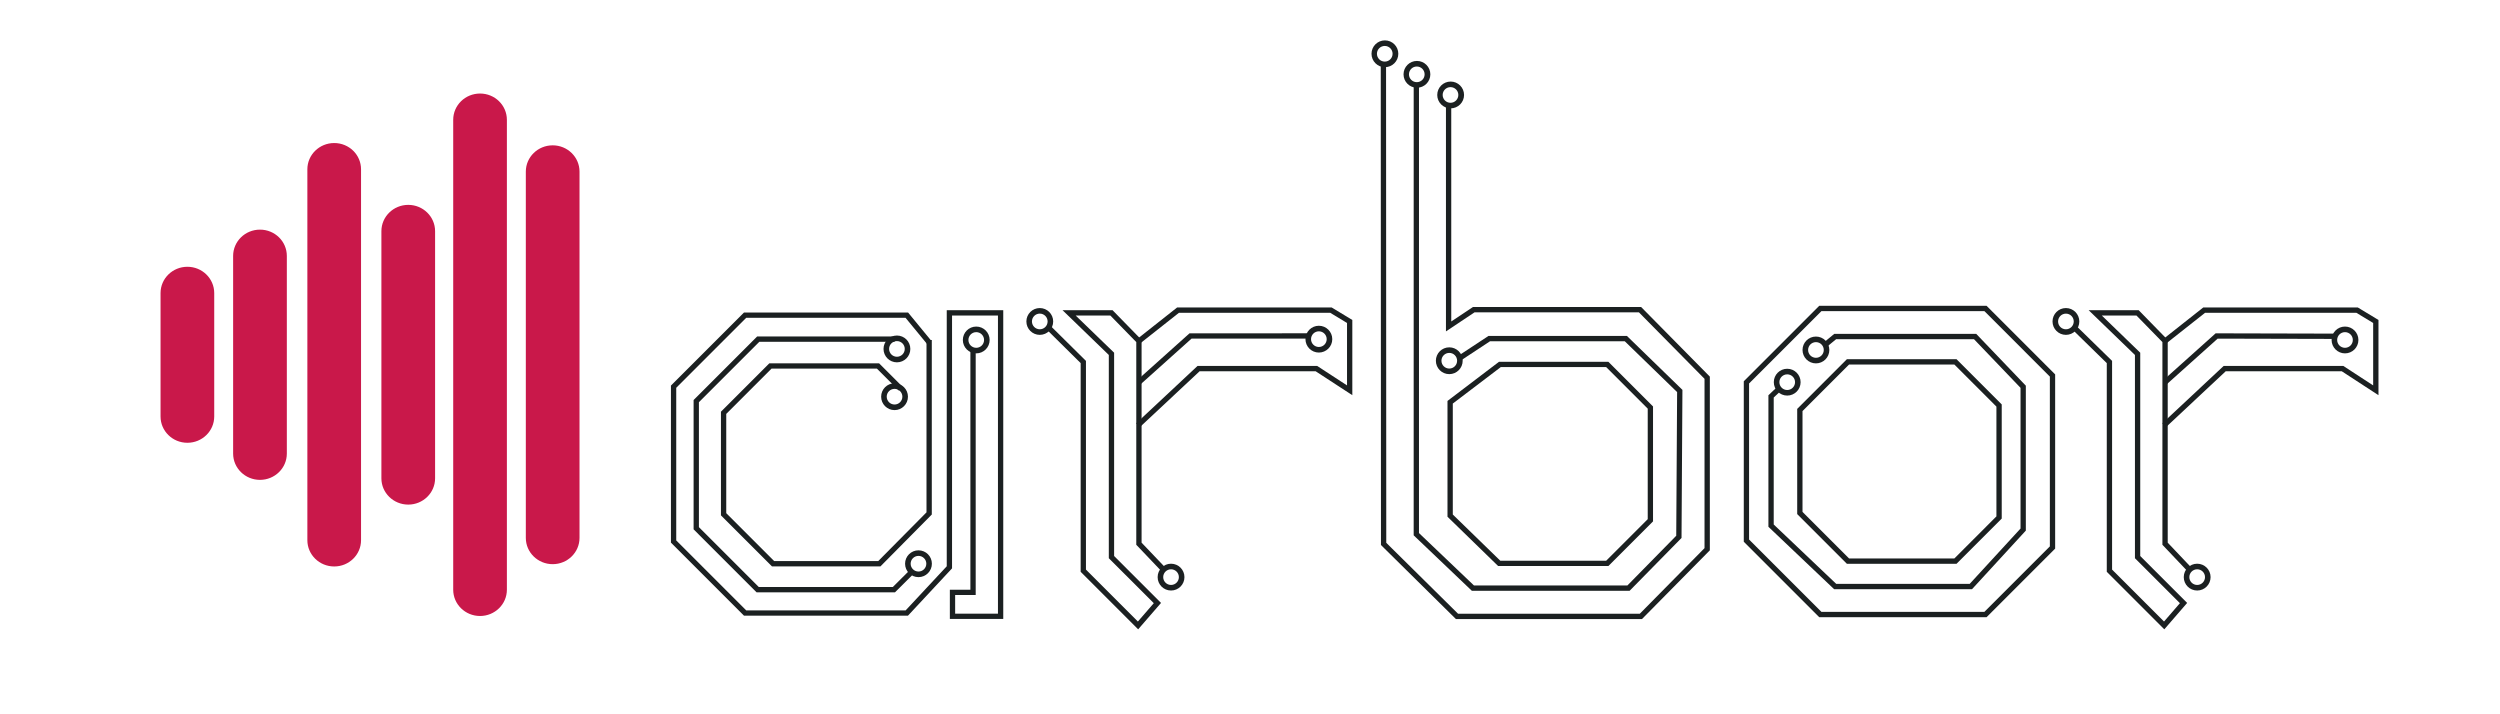 <?xml version="1.0" encoding="utf-8"?>
<!-- Generator: Adobe Illustrator 16.0.0, SVG Export Plug-In . SVG Version: 6.00 Build 0)  -->
<!DOCTYPE svg PUBLIC "-//W3C//DTD SVG 1.1//EN" "http://www.w3.org/Graphics/SVG/1.1/DTD/svg11.dtd">
<svg version="1.1" id="Layer_1" xmlns="http://www.w3.org/2000/svg" xmlns:xlink="http://www.w3.org/1999/xlink" x="0px" y="0px"
	 width="252px" height="72px" viewBox="0 0 252 72" enable-background="new 0 0 252 72" xml:space="preserve">
<rect x="-13.078" y="-94.078" fill="#1B2021" width="254.412" height="74.412"/>
<g>
	<path fill="#C9184A" d="M20.027-94.555c0,0.853,0.706,1.542,1.576,1.542l0,0c0.87,0,1.575-0.689,1.575-1.542v-4.704
		c0-0.85-0.705-1.541-1.575-1.541l0,0c-0.871,0-1.576,0.691-1.576,1.541V-94.555z"/>
	<path fill="#C9184A" d="M15.928-88.375c0,0.854,0.706,1.543,1.576,1.543l0,0c0.87,0,1.576-0.689,1.576-1.543v-15.854
		c0-0.854-0.706-1.544-1.576-1.544l0,0c-0.871,0-1.576,0.69-1.576,1.544V-88.375z"/>
	<path fill="#C9184A" d="M-15.337-100.528c0-0.852-0.706-1.542-1.576-1.542l0,0c-0.871,0-1.575,0.69-1.575,1.542v7.244
		c0,0.852,0.705,1.543,1.575,1.543l0,0c0.87,0,1.576-0.691,1.576-1.543V-100.528z"/>
	<path fill="#C9184A" d="M-11.076-102.707c0-0.854-0.705-1.544-1.576-1.544l0,0c-0.87,0-1.576,0.69-1.576,1.544v11.602
		c0,0.852,0.707,1.542,1.576,1.542l0,0c0.871,0,1.576-0.69,1.576-1.542V-102.707z"/>
	<path fill="#C9184A" d="M-6.72-107.791c0-0.852-0.705-1.542-1.575-1.542l0,0c-0.871,0-1.576,0.69-1.576,1.542v21.77
		c0,0.85,0.706,1.541,1.576,1.541l0,0c0.871,0,1.575-0.691,1.575-1.541V-107.791z"/>
	<path fill="#C9184A" d="M1.839-110.695c0-0.852-0.706-1.543-1.574-1.543l0,0c-0.873,0-1.576,0.691-1.576,1.543v27.579
		c0,0.851,0.704,1.543,1.576,1.543l0,0c0.869,0,1.574-0.692,1.574-1.543V-110.695z"/>
	<path fill="#C9184A" d="M6.101-107.657c0-0.851-0.706-1.541-1.574-1.541l0,0c-0.871,0-1.577,0.69-1.577,1.541v21.501
		c0,0.852,0.706,1.54,1.577,1.54l0,0c0.869,0,1.574-0.688,1.574-1.54V-107.657z"/>
	<path fill="#C9184A" d="M10.458-103.314c0-0.854-0.706-1.543-1.576-1.543l0,0c-0.869,0-1.576,0.689-1.576,1.543v12.816
		c0,0.852,0.707,1.542,1.576,1.542l0,0c0.871,0,1.576-0.69,1.576-1.542V-103.314z"/>
	<path fill="#C9184A" d="M-2.375-104.16c0-0.853-0.706-1.543-1.576-1.543l0,0c-0.869,0-1.576,0.69-1.576,1.543v14.507
		c0,0.85,0.707,1.541,1.576,1.541l0,0c0.87,0,1.576-0.691,1.576-1.541V-104.16z"/>
	<path fill="#C9184A" d="M14.719-102.46c0-0.853-0.705-1.543-1.576-1.543l0,0c-0.87,0-1.574,0.69-1.574,1.543v11.591
		c0,0.85,0.704,1.541,1.574,1.541l0,0c0.871,0,1.576-0.691,1.576-1.541V-102.46z"/>
</g>
<rect x="-61.5" y="-0.334" fill="#C9184A" width="13.49" height="13.49"/>
<rect x="-61.5" y="16.888" fill="#9F86C0" width="13.49" height="13.49"/>
<rect x="-39.095" y="-0.334" fill="#E74B7A" width="13.49" height="13.49"/>
<g>
	<path fill="#C9184A" d="M21.594,29.541c0-1.462-1.211-2.65-2.707-2.65l0,0c-1.494,0-2.704,1.188-2.704,2.65v12.442
		c0,1.462,1.209,2.649,2.704,2.649l0,0c1.496,0,2.707-1.188,2.707-2.649V29.541z"/>
	<path fill="#C9184A" d="M28.913,25.797c0-1.466-1.211-2.65-2.707-2.65l0,0c-1.493,0-2.707,1.185-2.707,2.65v19.924
		c0,1.463,1.214,2.65,2.707,2.65l0,0c1.496,0,2.707-1.188,2.707-2.65V25.797z"/>
	<path fill="#C9184A" d="M36.393,17.066c0-1.463-1.209-2.648-2.704-2.648l0,0c-1.496,0-2.707,1.186-2.707,2.648v37.387
		c0,1.46,1.211,2.647,2.707,2.647l0,0c1.495,0,2.704-1.188,2.704-2.647V17.066z"/>
	<path fill="#C9184A" d="M51.094,12.078c0-1.463-1.212-2.65-2.704-2.65l0,0c-1.498,0-2.707,1.187-2.707,2.65v47.364
		c0,1.463,1.209,2.65,2.707,2.65l0,0c1.491,0,2.704-1.188,2.704-2.65V12.078z"/>
	<path fill="#C9184A" d="M58.415,17.295c0-1.461-1.212-2.646-2.703-2.646l0,0c-1.496,0-2.709,1.186-2.709,2.646v36.926
		c0,1.463,1.213,2.647,2.709,2.647l0,0c1.491,0,2.703-1.185,2.703-2.647V17.295z"/>
	<path fill="#C9184A" d="M43.857,23.301c0-1.462-1.211-2.65-2.705-2.65l0,0c-1.493,0-2.707,1.188-2.707,2.65v24.917
		c0,1.459,1.214,2.646,2.707,2.646l0,0c1.494,0,2.705-1.188,2.705-2.646V23.301z"/>
</g>
<g>
	<g>
		<polygon fill="#1B2021" points="101.128,62.391 95.745,62.391 95.745,59.443 97.815,59.443 97.815,35.102 98.35,35.102 
			98.35,59.979 96.279,59.979 96.279,61.855 100.594,61.855 100.594,31.805 95.966,31.805 95.966,57.291 91.522,62.061 
			74.995,62.061 67.63,54.695 67.63,38.866 74.995,31.502 91.534,31.502 93.864,34.338 93.451,34.678 91.281,32.037 75.216,32.037 
			68.165,39.088 68.165,54.475 75.216,61.525 91.29,61.525 95.432,57.08 95.432,31.271 101.128,31.271 		"/>
	</g>
	<g>
		<polygon fill="#1B2021" points="88.75,57.09 77.813,57.09 72.671,51.949 72.671,41.5 77.55,36.621 88.611,36.621 90.985,38.995 
			90.607,39.373 88.39,37.155 77.771,37.155 73.206,41.721 73.206,51.727 78.034,56.555 88.527,56.555 93.391,51.645 93.391,34.27 
			93.925,34.27 93.925,51.863 		"/>
	</g>
	<g>
		<polygon fill="#1B2021" points="90.215,59.707 76.264,59.707 69.915,53.357 69.915,40.321 76.317,33.919 90.171,33.919 
			90.171,34.454 76.539,34.454 70.45,40.543 70.45,53.137 76.485,59.172 89.994,59.172 91.707,57.467 92.084,57.846 		"/>
	</g>
	<g>
		<polygon fill="#1B2021" points="114.727,63.436 108.93,57.637 108.93,36.601 105.441,33.151 105.817,32.771 109.464,36.377 
			109.464,57.416 114.699,62.65 116.302,60.801 111.768,56.268 111.768,35.78 107.105,31.271 112.148,31.271 115.072,34.264 
			115.072,54.701 117.585,57.338 117.199,57.707 114.537,54.914 114.537,34.482 111.923,31.805 108.427,31.805 112.303,35.553 
			112.303,56.047 117.032,60.775 		"/>
	</g>
	<g>
		<polygon fill="#1B2021" points="114.983,38.726 114.626,38.327 119.902,33.599 131.928,33.596 131.928,34.131 120.107,34.133 		
			"/>
	</g>
	<g>
		<polygon fill="#1B2021" points="114.896,43.057 114.531,42.666 120.711,36.887 132.772,36.887 135.78,38.848 135.78,32.555 
			134.086,31.529 118.838,31.529 114.97,34.583 114.639,34.164 118.652,30.995 134.236,30.995 136.314,32.253 136.314,39.835 
			132.613,37.421 120.922,37.421 		"/>
	</g>
	<g>
		<g>
			<polygon fill="#1B2021" points="165.512,62.4 146.755,62.4 139.201,54.938 139.18,6.462 139.715,6.462 139.736,54.715 
				146.975,61.867 165.289,61.867 171.816,55.252 171.816,38.184 165.199,31.48 148.639,31.48 145.752,33.405 145.752,10.673 
				146.286,10.673 146.287,32.406 148.478,30.945 165.423,30.945 172.352,37.964 172.352,55.471 			"/>
		</g>
		<g>
			<polygon fill="#1B2021" points="164.266,59.551 148.362,59.551 142.498,53.961 142.5,8.512 143.034,8.512 143.033,53.732 
				148.576,59.016 164.041,59.016 168.965,54.004 169.053,39.523 163.776,34.398 150.197,34.398 147.196,36.376 146.902,35.929 
				150.037,33.863 163.994,33.863 169.589,39.299 169.498,54.225 			"/>
		</g>
		<g>
			<path fill="#1B2021" d="M162.125,57.055h-11.113l-5.105-4.967V40.414l5.19-3.944h11.028l4.5,4.501v11.584L162.125,57.055z
				 M151.229,56.52h10.674l4.188-4.188V41.191l-4.188-4.188h-10.625l-4.836,3.676v11.184L151.229,56.52z"/>
		</g>
	</g>
	<g>
		<polygon fill="#1B2021" points="218.162,63.436 212.363,57.637 212.363,36.602 208.867,33.186 209.24,32.803 212.898,36.376 
			212.898,57.416 218.134,62.65 219.735,60.801 215.202,56.268 215.202,35.78 210.539,31.271 215.582,31.271 218.506,34.264 
			218.506,54.701 220.943,57.271 220.556,57.639 217.971,54.914 217.971,34.482 215.356,31.805 211.861,31.805 215.736,35.553 
			215.736,56.047 220.465,60.775 		"/>
	</g>
	<g>
		<polygon fill="#1B2021" points="218.417,38.726 218.06,38.327 223.338,33.598 223.44,33.599 235.453,33.629 235.453,34.164 
			223.541,34.134 		"/>
	</g>
	<g>
		<polygon fill="#1B2021" points="218.33,43.057 217.965,42.666 224.145,36.887 236.207,36.887 239.215,38.848 239.215,32.555 
			237.52,31.529 222.271,31.529 218.404,34.583 218.072,34.164 222.086,30.995 237.67,30.995 239.75,32.253 239.75,39.835 
			236.047,37.421 224.355,37.421 		"/>
	</g>
	<g>
		<path fill="#1B2021" d="M200.245,62.213h-16.866l-7.606-7.607V38.433l7.606-7.607h16.867l6.913,6.914v17.558L200.245,62.213z
			 M183.602,61.678h16.422l6.602-6.602V37.961l-6.6-6.601h-16.424l-7.295,7.293v15.731L183.602,61.678z M197.221,56.828h-11.057
			l-5.006-5.008V41.217l5.006-5.007h11.057l4.553,4.556v11.506L197.221,56.828z M186.386,56.293h10.613l4.24-4.242V40.986
			l-4.24-4.242h-10.613l-4.693,4.694V51.6L186.386,56.293z"/>
	</g>
	<g>
		<polygon fill="#1B2021" points="198.779,59.391 184.879,59.391 178.256,53.1 178.256,39.84 179.162,38.982 179.53,39.371 
			178.791,40.07 178.791,52.869 185.092,58.855 198.545,58.855 203.67,53.277 203.67,39.094 198.978,34.191 185.081,34.191 
			184.095,35.005 183.754,34.593 184.889,33.657 199.207,33.657 204.204,38.878 204.204,53.484 		"/>
	</g>
	<g>
		<g>
			<path fill="#1B2021" d="M146.087,35.012c-0.746,0-1.351,0.604-1.351,1.35c0,0.746,0.604,1.351,1.351,1.351
				c0.745,0,1.351-0.604,1.351-1.351C147.438,35.616,146.832,35.012,146.087,35.012z M146.088,37.151
				c-0.436,0-0.79-0.354-0.79-0.789c0-0.436,0.354-0.79,0.79-0.79c0.437,0,0.789,0.354,0.789,0.79
				C146.877,36.798,146.524,37.151,146.088,37.151z"/>
		</g>
	</g>
	<g>
		<g>
			<path fill="#1B2021" d="M146.225,8.221c-0.746,0-1.351,0.605-1.351,1.351c0,0.746,0.604,1.35,1.351,1.35
				c0.747,0,1.352-0.604,1.352-1.35C147.576,8.826,146.972,8.221,146.225,8.221z M146.211,10.361c-0.437,0-0.791-0.354-0.791-0.789
				c0-0.436,0.354-0.79,0.791-0.79c0.436,0,0.789,0.354,0.789,0.79C147,10.007,146.646,10.361,146.211,10.361z"/>
		</g>
	</g>
	<g>
		<g>
			<path fill="#1B2021" d="M142.828,6.142c-0.746,0-1.352,0.604-1.352,1.351s0.605,1.35,1.352,1.35c0.745,0,1.35-0.604,1.35-1.35
				S143.573,6.142,142.828,6.142z M142.812,8.282c-0.436,0-0.789-0.353-0.789-0.788c0-0.438,0.354-0.791,0.789-0.791
				c0.437,0,0.789,0.353,0.789,0.791C143.602,7.93,143.249,8.282,142.812,8.282z"/>
		</g>
	</g>
	<g>
		<g>
			<path fill="#1B2021" d="M139.599,4.07c-0.745,0-1.351,0.605-1.351,1.351s0.605,1.351,1.351,1.351
				c0.747,0,1.351-0.605,1.351-1.351S140.346,4.07,139.599,4.07z M139.584,6.21c-0.436,0-0.789-0.354-0.789-0.79
				c0-0.435,0.354-0.789,0.789-0.789c0.437,0,0.789,0.354,0.789,0.789C140.373,5.857,140.021,6.21,139.584,6.21z"/>
		</g>
	</g>
	<g>
		<g>
			<path fill="#1B2021" d="M180.151,37.171c-0.747,0-1.351,0.605-1.351,1.352c0,0.745,0.604,1.351,1.351,1.351
				c0.744,0,1.35-0.605,1.35-1.351C181.501,37.776,180.896,37.171,180.151,37.171z M180.151,39.313c-0.435,0-0.79-0.354-0.79-0.79
				s0.355-0.789,0.79-0.789c0.437,0,0.79,0.354,0.79,0.789S180.588,39.313,180.151,39.313z"/>
		</g>
	</g>
	<g>
		<g>
			<path fill="#1B2021" d="M183.047,33.925c-0.748,0-1.352,0.605-1.352,1.352c0,0.746,0.604,1.351,1.352,1.351
				c0.746,0,1.35-0.605,1.35-1.351C184.396,34.53,183.793,33.925,183.047,33.925z M183.047,36.066c-0.436,0-0.79-0.353-0.79-0.789
				c0-0.437,0.354-0.79,0.79-0.79c0.437,0,0.789,0.353,0.789,0.79C183.836,35.713,183.483,36.066,183.047,36.066z"/>
		</g>
	</g>
	<g>
		<g>
			<path fill="#1B2021" d="M208.244,31.052c-0.746,0-1.35,0.605-1.35,1.352c0,0.745,0.604,1.35,1.35,1.35s1.351-0.605,1.351-1.35
				C209.595,31.657,208.99,31.052,208.244,31.052z M208.244,33.193c-0.436,0-0.79-0.354-0.79-0.789c0-0.437,0.354-0.79,0.79-0.79
				c0.437,0,0.789,0.354,0.789,0.79C209.033,32.839,208.681,33.193,208.244,33.193z"/>
		</g>
	</g>
	<g>
		<g>
			<path fill="#1B2021" d="M236.375,32.918c-0.744,0-1.35,0.605-1.35,1.351c0,0.745,0.605,1.351,1.35,1.351
				c0.748,0,1.352-0.606,1.352-1.351C237.727,33.523,237.123,32.918,236.375,32.918z M236.375,35.059
				c-0.436,0-0.789-0.353-0.789-0.789c0-0.437,0.354-0.79,0.789-0.79c0.438,0,0.789,0.353,0.789,0.79
				C237.164,34.706,236.812,35.059,236.375,35.059z"/>
		</g>
	</g>
	<g>
		<g>
			<path fill="#1B2021" d="M221.475,56.822c-0.746,0-1.352,0.605-1.352,1.352s0.605,1.35,1.352,1.35s1.352-0.604,1.352-1.35
				S222.221,56.822,221.475,56.822z M221.475,58.963c-0.436,0-0.79-0.354-0.79-0.789c0-0.438,0.354-0.789,0.79-0.789
				c0.438,0,0.79,0.352,0.79,0.789C222.265,58.609,221.912,58.963,221.475,58.963z"/>
		</g>
	</g>
	<g>
		<g>
			<path fill="#1B2021" d="M132.941,32.836c-0.746,0-1.35,0.605-1.35,1.351c0,0.745,0.604,1.351,1.35,1.351s1.352-0.606,1.352-1.351
				C134.293,33.441,133.688,32.836,132.941,32.836z M132.941,34.976c-0.436,0-0.789-0.354-0.789-0.789
				c0-0.437,0.354-0.79,0.789-0.79c0.438,0,0.79,0.354,0.79,0.79C133.731,34.622,133.379,34.976,132.941,34.976z"/>
		</g>
	</g>
	<g>
		<g>
			<path fill="#1B2021" d="M118.041,56.822c-0.747,0-1.351,0.605-1.351,1.352s0.604,1.35,1.351,1.35c0.746,0,1.351-0.604,1.351-1.35
				S118.787,56.822,118.041,56.822z M118.041,58.963c-0.436,0-0.79-0.354-0.79-0.789c0-0.438,0.354-0.789,0.79-0.789
				s0.789,0.352,0.789,0.789C118.83,58.609,118.477,58.963,118.041,58.963z"/>
		</g>
	</g>
	<g>
		<g>
			<path fill="#1B2021" d="M104.81,31.052c-0.747,0-1.351,0.605-1.351,1.352c0,0.745,0.604,1.35,1.351,1.35s1.351-0.605,1.351-1.35
				C106.16,31.657,105.556,31.052,104.81,31.052z M104.81,33.192c-0.436,0-0.79-0.354-0.79-0.789c0-0.437,0.354-0.791,0.79-0.791
				c0.436,0,0.79,0.354,0.79,0.791C105.599,32.839,105.246,33.192,104.81,33.192z"/>
		</g>
	</g>
	<g>
		<g>
			<path fill="#1B2021" d="M98.406,32.918c-0.748,0-1.351,0.605-1.351,1.351c0,0.745,0.604,1.351,1.351,1.351
				c0.745,0,1.35-0.606,1.35-1.351C99.756,33.523,99.151,32.918,98.406,32.918z M98.406,35.059c-0.437,0-0.79-0.353-0.79-0.789
				c0-0.437,0.353-0.79,0.79-0.79c0.436,0,0.788,0.353,0.788,0.79C99.194,34.706,98.842,35.059,98.406,35.059z"/>
		</g>
	</g>
	<g>
		<g>
			<path fill="#1B2021" d="M92.583,55.473c-0.747,0-1.351,0.604-1.351,1.35s0.604,1.352,1.351,1.352s1.351-0.605,1.351-1.352
				S93.33,55.473,92.583,55.473z M92.583,57.611c-0.436,0-0.79-0.354-0.79-0.789s0.354-0.789,0.79-0.789
				c0.437,0,0.79,0.354,0.79,0.789S93.02,57.611,92.583,57.611z"/>
		</g>
	</g>
	<g>
		<g>
			<path fill="#1B2021" d="M90.171,38.636c-0.748,0-1.351,0.604-1.351,1.351s0.604,1.352,1.351,1.352c0.745,0,1.35-0.605,1.35-1.352
				S90.917,38.636,90.171,38.636z M90.171,40.775c-0.437,0-0.79-0.354-0.79-0.789s0.353-0.789,0.79-0.789
				c0.436,0,0.788,0.354,0.788,0.789S90.607,40.775,90.171,40.775z"/>
		</g>
	</g>
	<g>
		<g>
			<path fill="#1B2021" d="M90.41,33.821c-0.747,0-1.351,0.605-1.351,1.351s0.604,1.351,1.351,1.351
				c0.746,0,1.351-0.605,1.351-1.351S91.156,33.821,90.41,33.821z M90.409,35.961c-0.436,0-0.789-0.354-0.789-0.79
				c0-0.436,0.354-0.79,0.789-0.79c0.437,0,0.79,0.354,0.79,0.79C91.199,35.608,90.846,35.961,90.409,35.961z"/>
		</g>
	</g>
</g>
</svg>
